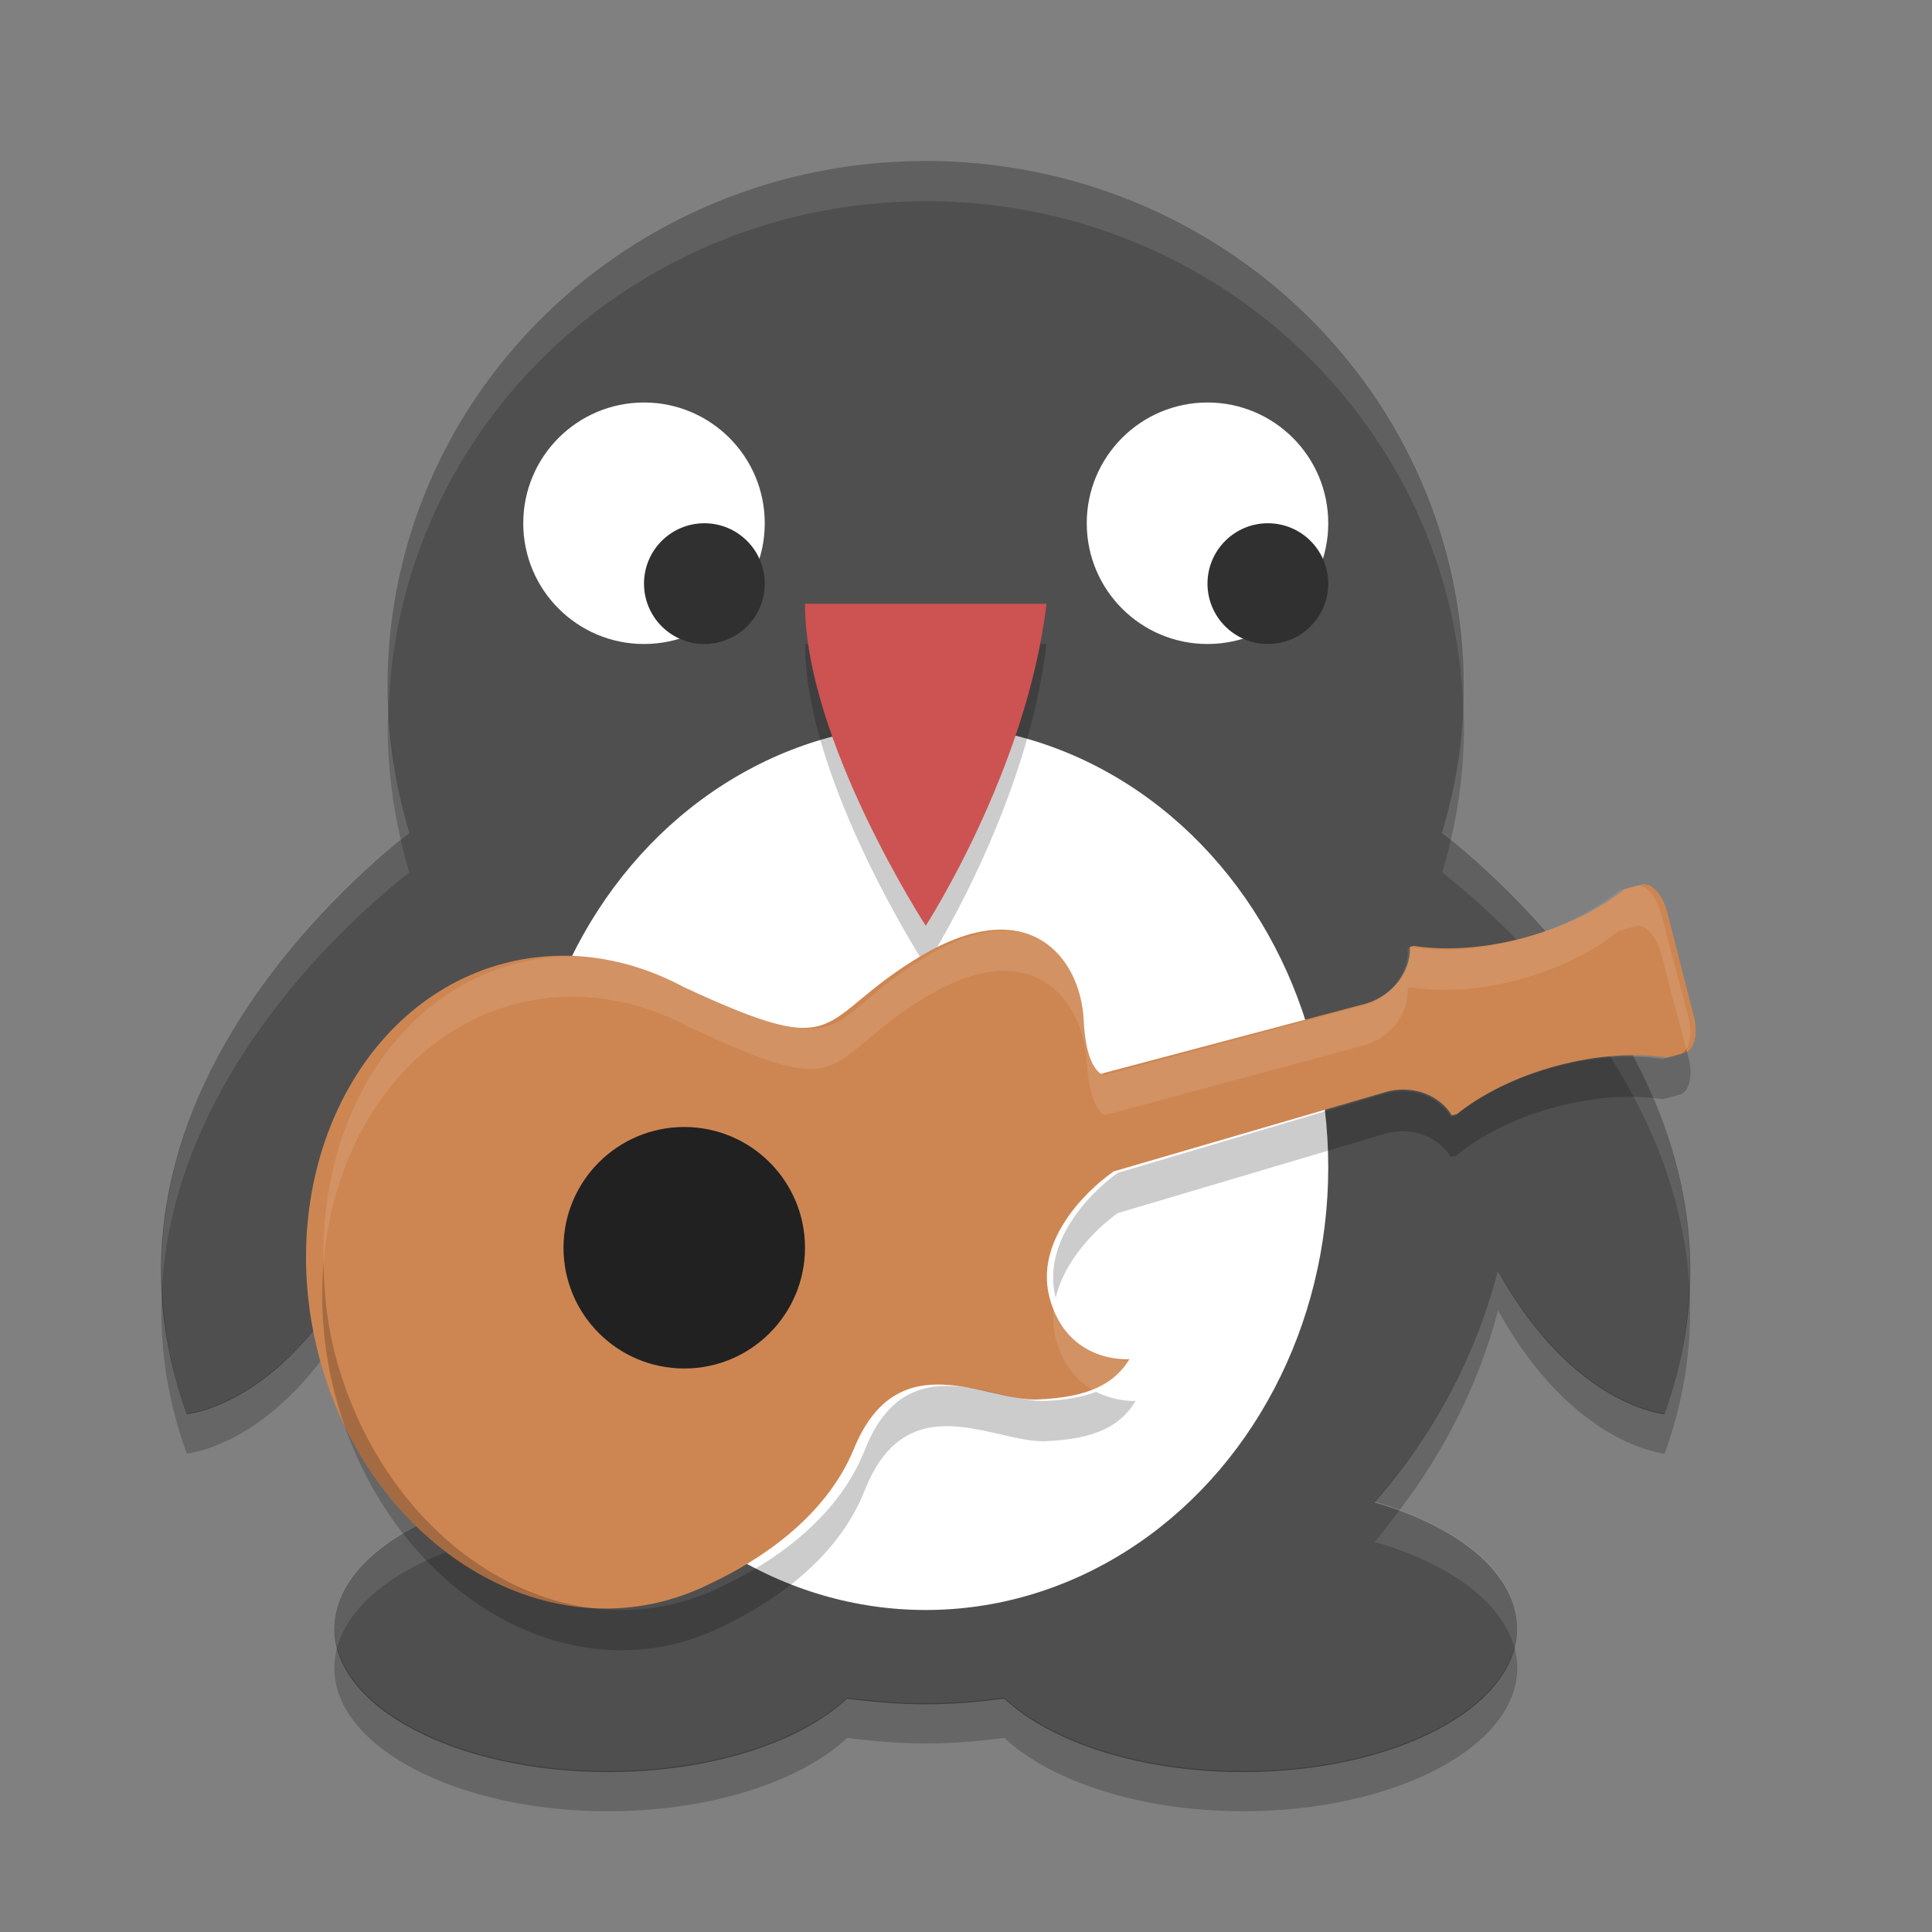 <svg height="24" width="24" xmlns="http://www.w3.org/2000/svg"><rect width="100%" height="100%" fill="#808080" stroke="none"/><g transform="translate(1 1)"><path d="m25.694 13.182c.268-.915.416-1.88.416-2.881 0-5.689-4.61-10.301-10.3-10.301-5.688 0-10.3 4.611-10.3 10.301 0 1.001.149 1.966.416 2.881-1.297 1.042-6.331 5.557-4.26 11.412 0 0 1.752-.15 3.191-2.811.437 1.703 1.251 3.25 2.361 4.543-1.626.479-2.729 1.408-2.729 2.474 0 1.556 2.348 2.817 5.243 2.817 1.965 0 3.676-.582 4.573-1.44.494.065.992.11 1.503.11.512 0 1.011-.045 1.503-.11.899.858 2.609 1.44 4.574 1.44 2.896 0 5.245-1.262 5.245-2.817 0-1.065-1.104-1.995-2.73-2.474 1.109-1.293 1.925-2.84 2.362-4.543 1.438 2.66 3.188 2.811 3.188 2.811 2.074-5.856-2.96-10.371-4.256-11.412z" fill="#4f4f4f" transform="matrix(.649 0 0 .633 .239 1)"/><path d="m10.652 16.611c-.004.142-.021.28-.021.422 0 .972.115 1.914.324 2.824.064-.051.16-.137.215-.179-.293-.98-.468-2.007-.518-3.067zm26.7.006c-.05 1.057-.226 2.083-.52 3.061.055.043.152.127.217.179.21-.91.324-1.852.324-2.824 0-.14-.017-.277-.021-.416zm-27.569 13.942c-1.868 3.366-4.143 3.556-4.143 3.556-.396-1.092-.573-2.142-.613-3.152-.078 1.306.084 2.695.613 4.152 0 0 2.275-.19 4.143-3.556.48 1.822 1.327 3.49 2.444 4.955.201-.074.404-.145.621-.207-1.441-1.636-2.498-3.594-3.065-5.748zm28.436 0c-.568 2.154-1.627 4.112-3.067 5.748.217.062.422.133.623.207 1.116-1.465 1.964-3.133 2.444-4.955 1.866 3.365 4.138 3.556 4.138 3.556.53-1.458.693-2.848.616-4.154-.041 1.011-.218 2.061-.616 3.154 0 0-2.272-.191-4.138-3.556zm-28.842 9.367c-.046.167-.072.336-.072.51 0 1.968 3.048 3.564 6.806 3.564 2.551 0 4.773-.737 5.938-1.822.641.082 1.288.138 1.951.138.665 0 1.312-.056 1.951-.138 1.167 1.085 3.387 1.822 5.938 1.822 3.759 0 6.808-1.597 6.808-3.564 0-.174-.026-.343-.072-.51-.457 1.735-3.295 3.074-6.736 3.074-2.551 0-4.771-.737-5.938-1.822-.639.082-1.286.138-1.951.138-.663 0-1.31-.056-1.951-.138-1.165 1.085-3.387 1.822-5.938 1.822-3.44 0-6.277-1.338-6.734-3.074z" opacity=".2" transform="matrix(.5 0 0 .5 -1.5 -.5)"/><g fill="#fff"><path d="m10.501 1c-3.692 0-6.685 2.917-6.685 6.516 0 .098.006.193.011.289.116-3.501 3.056-6.306 6.675-6.306 3.621 0 6.561 2.807 6.675 6.309.004-.097.011-.194.011-.292 0-3.599-2.993-6.516-6.685-6.516zm-6.524 8.428c-.813.656-3.076 2.744-2.964 5.553.159-2.665 2.395-4.613 3.071-5.143-.041-.135-.075-.272-.107-.41zm13.047 0c-.032.139-.068.276-.108.41.675.528 2.912 2.477 3.071 5.141.113-2.808-2.149-4.896-2.962-5.552zm-12.411 8.329c-.881.323-1.461.856-1.461 1.461 0 .083.015.165.036.245.155-.566.815-1.046 1.736-1.31-.112-.127-.209-.263-.31-.397zm11.774 0c-.102.134-.2.27-.311.397.92.264 1.581.745 1.736 1.31.021-.081.036-.162.036-.245 0-.605-.58-1.139-1.461-1.461z" opacity=".1"/><circle cx="7" cy="5.5" r="1.5"/><circle cx="14" cy="5.5" r="1.5"/><ellipse cx="10.5" cy="13.5" rx="5" ry="5.5"/></g><path d="m9 7h3c-.241 2.055-1.5 4-1.5 4s-1.5-2.309-1.5-4z" opacity=".2"/><circle cx="7.75" cy="6.25" fill="#303030" r=".75"/><circle cx="14.75" cy="6.25" fill="#303030" r=".75"/><path d="m9 6.5h3c-.241 2.055-1.5 4-1.5 4s-1.5-2.309-1.5-4z" fill="#cd5252"/><path d="m377.6 125.4c8.051-7.326 18.943-9.081 27.078-4.883l1.56-1.553c4.904-12.028 13.757-25.333 26.031-37.604 12.283-12.276 25.584-21.135 37.606-26.042 0 0 2.368-2.369 5.298-5.298 2.925-2.93 1.154-9.438-3.96-14.547l-30.1-30.095c-5.1-5.109-11.59-6.906-14.48-4.015l-5.238 5.236c-4.889 12.062-13.773 25.441-26.116 37.784-12.331 12.331-25.708 21.219-37.782 26.115l-1.082 1.078c5.178 8.233 3.574 19.979-4.168 28.487l-80.781 80.303c-3.494-.226-9.117-3.047-16.635-14.697-13.442-20.827-44.812-32.687-70.648 12.13s-4.408 52.227-77.991 60.774l.016.024c-25.982 1.429-50.592 11.36-69.375 30.136-44.54 44.544-39.464 121.84 11.34 172.66 50.806 50.806 128.11 55.879 172.65 11.328.797-.797 1.557-1.639 2.324-2.46l.014.032s.293-.316.775-.866c3.573-3.903 6.777-8.026 9.636-12.343 11.461-16.27 27.822-45.524 24.159-76.081-5.538-46.129 37.694-44.021 55.619-55.623 17.921-11.598 24.249-21.607 24.77-33.218 0 0-21.352 15.028-40.855-4.476-15.677-15.678-8.708-42.391-1.947-56.529l82.25-85.77z" fill="#cd8652" transform="matrix(.026 .016 -.015 .027 8.322 3.126)"/><circle cx="7.5" cy="14.5" fill="#212121" r="1.5"/><path d="m19.32 10.004-.211.059c-.301.248-.725.466-1.223.602-.497.136-.973.161-1.355.1l-.043.012c.014.305-.198.597-.521.703l-3.25.875c-.087-.063-.192-.229-.217-.665-.045-.778-.683-1.601-2-.805-1.317.797-.872 1.339-2.897.391v.002c-.692-.378-1.471-.505-2.228-.298-1.482.404-2.399 1.956-2.357 3.714.127-1.546 1.016-2.849 2.357-3.214.757-.206 1.537-.079 2.228.299v-.002c2.024.948 1.579.406 2.897-.391 1.317-.797 1.955.026 2 .805.025.435.13.602.217.664l3.25-.875c.323-.106.536-.398.521-.703l.043-.012c.383.061.858.036 1.355-.1.498-.136.921-.354 1.223-.602l.211-.059c.117-.032.257.122.314.342l.312 1.184c.054-.084.071-.231.029-.389l-.342-1.295c-.058-.22-.198-.374-.314-.342zm-7.205 5.117c-.038.161-.046.331 0 .506.098.371.302.56.5.662.228-.084.385-.21.49-.387 0 0-.77.064-.99-.775-.001-.002 0-.004 0-.006z" fill="#fff" opacity=".1"/><path d="m20.947 12.529c-.021.033-.047.059-.08.068-.118.032-.213.057-.213.057-.382-.06-.854-.033-1.35.102-.495.135-.918.353-1.219.6l-.062.016c-.149-.244-.455-.37-.77-.301v-.002l-3.369 1c-.379.273-.942.88-.77 1.553.108-.462.488-.85.77-1.053l3.369-1v .002c.314-.069.62.057.77.301l.062-.016c.301-.246.724-.465 1.219-.6.495-.135.968-.162 1.35-.102 0 0 .095-.024.213-.057.118-.032.167-.237.109-.457l-.029-.111zm-16.929 2.664c-.043.525-.001 1.078.145 1.633.575 2.188 2.498 3.564 4.295 3.074.032-.009.064-.019.096-.029v.002s.013-.005.033-.012c.149-.048.291-.107.428-.178.532-.256 1.378-.785 1.727-1.67.526-1.335 1.613-.585 2.244-.611.631-.026.939-.195 1.121-.5 0 0-.24.015-.49-.113-.166.061-.365.102-.631.113-.631.026-1.718-.724-2.244.611-.349.884-1.195 1.414-1.727 1.67-.136.071-.279.13-.428.178-.02.007-.033.012-.033.012v-.002c-.032.01-.064.021-.096.029-1.796.49-3.72-.886-4.295-3.074-.1-.382-.136-.76-.144-1.133z" opacity=".2" transform="matrix(1 -0 0 1 -1 -.499)"/></g></svg>